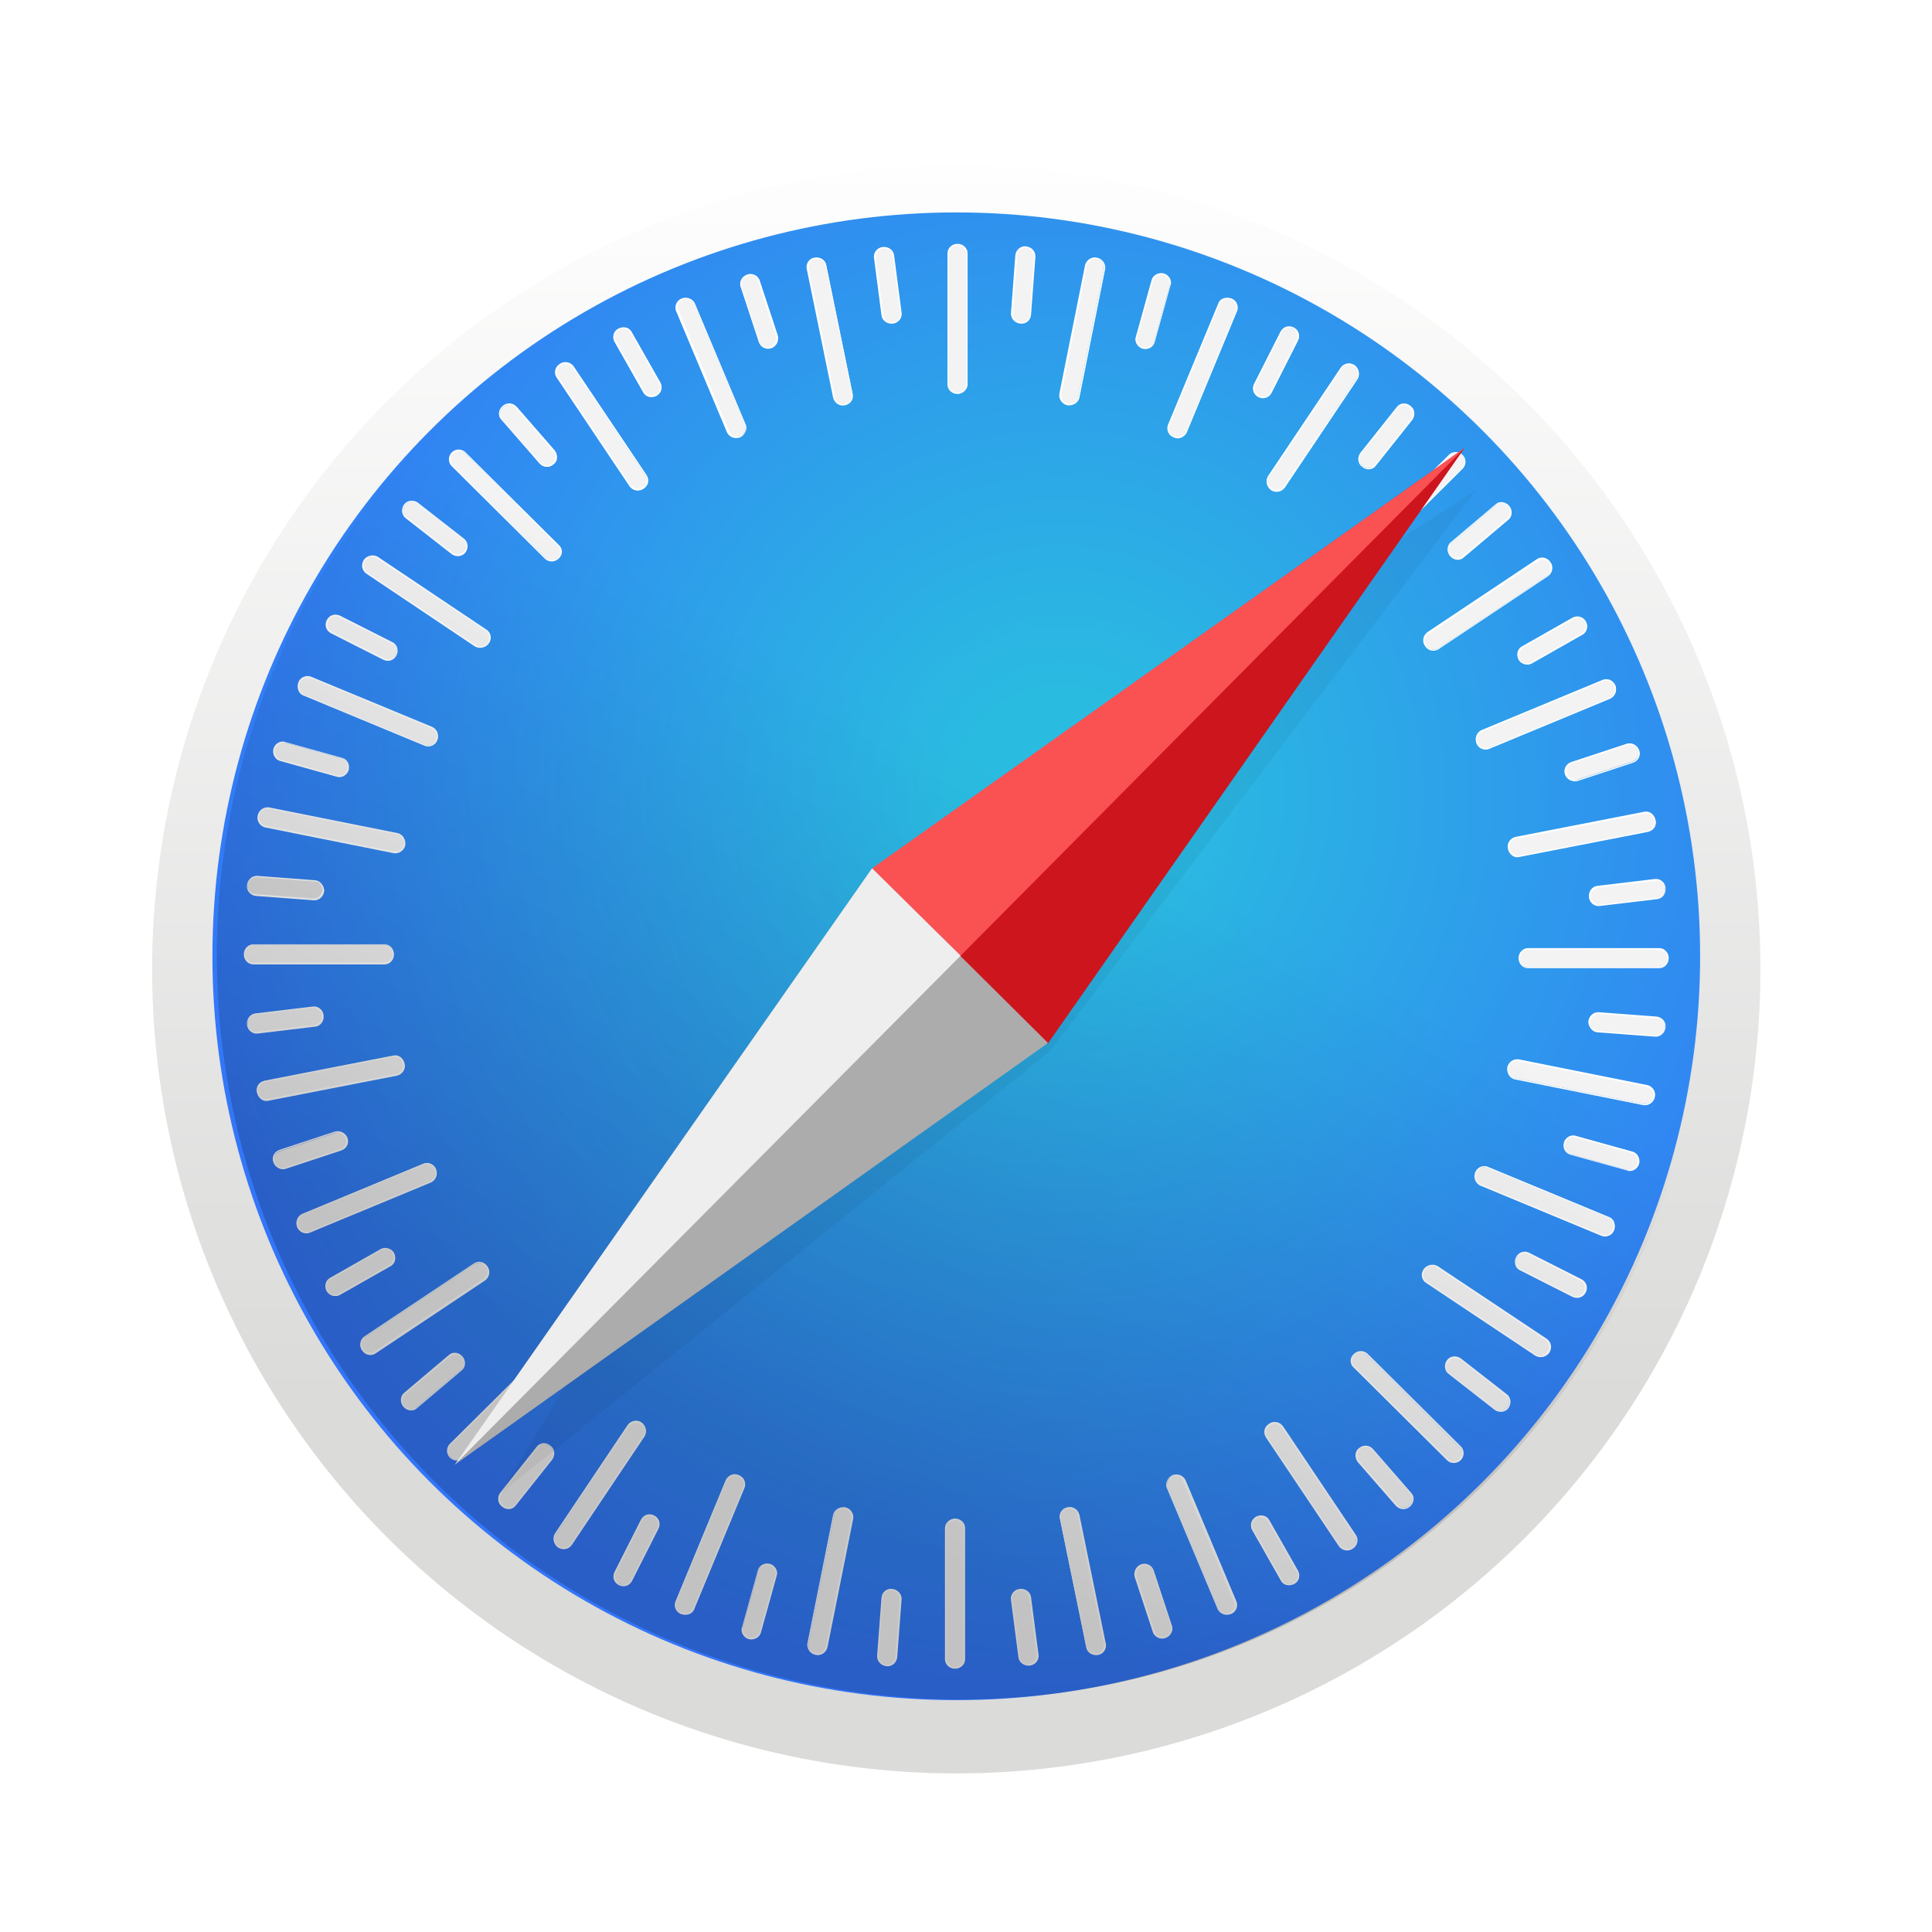 <?xml version="1.0" encoding="UTF-8" standalone="no"?>
<svg
   width="32"
   height="32"
   viewBox="0 0 3.277 3.277"
   preserveAspectRatio="xMidYMid"
   version="1.1"
   id="svg323"
   sodipodi:docname="safari-3.svg"
   inkscape:version="1.2.1 (9c6d41e410, 2022-07-14)"
   xmlns:inkscape="http://www.inkscape.org/namespaces/inkscape"
   xmlns:sodipodi="http://sodipodi.sourceforge.net/DTD/sodipodi-0.dtd"
   xmlns="http://www.w3.org/2000/svg"
   xmlns:svg="http://www.w3.org/2000/svg">
  <sodipodi:namedview
     id="namedview325"
     pagecolor="#ffffff"
     bordercolor="#000000"
     borderopacity="0.25"
     inkscape:showpageshadow="2"
     inkscape:pageopacity="0.0"
     inkscape:pagecheckerboard="0"
     inkscape:deskcolor="#d1d1d1"
     showgrid="false"
     inkscape:zoom="7.5032515"
     inkscape:cx="19.125042"
     inkscape:cy="12.128075"
     inkscape:window-width="1920"
     inkscape:window-height="1009"
     inkscape:window-x="1912"
     inkscape:window-y="-8"
     inkscape:window-maximized="1"
     inkscape:current-layer="svg323" />
  <defs
     id="defs45">
    <linearGradient
       x1="124.48"
       y1="253.817"
       x2="124.48"
       y2="-4.781"
       id="a"
       gradientTransform="scale(0.996,1.004)"
       gradientUnits="userSpaceOnUse">
      <stop
         stop-color="#DBDBDA"
         offset="25%"
         id="stop2" />
      <stop
         stop-color="#FFF"
         offset="100%"
         id="stop4" />
    </linearGradient>
    <filter
       x="-0.019"
       y="-0.019"
       width="1.039"
       height="1.047"
       filterUnits="objectBoundingBox"
       id="b">
      <feOffset
         dy="2"
         in="SourceAlpha"
         result="shadowOffsetOuter1"
         id="feOffset7" />
      <feGaussianBlur
         stdDeviation="2"
         in="shadowOffsetOuter1"
         result="shadowBlurOuter1"
         id="feGaussianBlur9" />
      <feColorMatrix
         values="0 0 0 0 0 0 0 0 0 0 0 0 0 0 0 0 0 0 0.266 0"
         in="shadowBlurOuter1"
         result="shadowMatrixOuter1"
         id="feColorMatrix11" />
      <feMerge
         id="feMerge17">
        <feMergeNode
           in="shadowMatrixOuter1"
           id="feMergeNode13" />
        <feMergeNode
           in="SourceGraphic"
           id="feMergeNode15" />
      </feMerge>
    </filter>
    <radialGradient
       cx="140.115"
       cy="98.805"
       fx="140.115"
       fy="98.805"
       r="140.007"
       id="c"
       gradientUnits="userSpaceOnUse">
      <stop
         stop-color="#2ABCE1"
         offset="0%"
         id="stop20" />
      <stop
         stop-color="#2ABBE1"
         offset="11.363%"
         id="stop22" />
      <stop
         stop-color="#3375F8"
         offset="100%"
         id="stop24" />
    </radialGradient>
    <linearGradient
       x1="112.812"
       y1="82.387"
       x2="59.277"
       y2="178.434"
       id="d"
       gradientUnits="userSpaceOnUse">
      <stop
         stop-opacity="0"
         offset="0%"
         id="stop27" />
      <stop
         offset="100%"
         id="stop29" />
    </linearGradient>
    <filter
       x="-0.032"
       y="-0.031"
       width="1.064"
       height="1.069"
       filterUnits="objectBoundingBox"
       id="e">
      <feOffset
         dy="1"
         in="SourceAlpha"
         result="shadowOffsetOuter1"
         id="feOffset32" />
      <feGaussianBlur
         stdDeviation="2"
         in="shadowOffsetOuter1"
         result="shadowBlurOuter1"
         id="feGaussianBlur34" />
      <feColorMatrix
         values="0 0 0 0 0 0 0 0 0 0 0 0 0 0 0 0 0 0 13 0"
         in="shadowBlurOuter1"
         result="shadowMatrixOuter1"
         id="feColorMatrix36" />
      <feMerge
         id="feMerge42">
        <feMergeNode
           in="shadowMatrixOuter1"
           id="feMergeNode38" />
        <feMergeNode
           in="SourceGraphic"
           id="feMergeNode40" />
      </feMerge>
    </filter>
  </defs>
  <g
     transform="matrix(0.011,0,0,0.011,0.258,0.258)"
     id="g321">
    <circle
       fill="url(#a)"
       filter="url(#b)"
       cx="124"
       cy="124"
       r="124"
       id="circle47"
       style="fill:url(#a)" />
    <circle
       fill="url(#c)"
       cx="124"
       cy="124"
       r="114.7"
       id="circle49"
       style="fill:url(#c)" />
    <g
       transform="translate(9.688,8.719)"
       id="g309">
      <path
         d="m 114.506,28.481 c -0.775,0 -1.453,-0.581 -1.453,-1.356 V 6.878 c 0,-0.775 0.678,-1.356 1.453,-1.356 0.775,0 1.453,0.581 1.453,1.356 v 20.247 c -0.097,0.775 -0.678,1.356 -1.453,1.356 z"
         fill="#f3f3f3"
         id="path51" />
      <path
         d="m 114.506,28.578 c -0.872,0 -1.55,-0.678 -1.55,-1.453 V 6.878 c 0,-0.775 0.678,-1.453 1.55,-1.453 0.872,0 1.55,0.678 1.55,1.453 v 20.247 c 0,0.775 -0.775,1.453 -1.55,1.453 z m 0,-22.96 c -0.678,0 -1.356,0.582 -1.356,1.26 v 20.247 c 0,0.678 0.581,1.26 1.356,1.26 0.678,0 1.356,-0.582 1.356,-1.26 V 6.878 c -0.096,-0.678 -0.678,-1.26 -1.356,-1.26 z"
         fill="#ffffff"
         id="path53" />
      <path
         d="m 124.194,17.631 c -0.775,-0.097 -1.356,-0.678 -1.356,-1.453 l 0.678,-9.01 c 0.096,-0.774 0.775,-1.356 1.55,-1.259 0.775,0.097 1.356,0.679 1.356,1.454 l -0.678,9.009 c -0.097,0.775 -0.775,1.356 -1.55,1.26 z"
         fill="#f3f3f3"
         id="path55" />
      <path
         d="m 124.194,17.728 c -0.872,-0.097 -1.453,-0.775 -1.453,-1.55 l 0.678,-9.01 c 0.097,-0.774 0.775,-1.452 1.647,-1.356 0.871,0.097 1.453,0.776 1.453,1.55 l -0.678,9.01 c -0.097,0.872 -0.775,1.453 -1.647,1.356 z m 0.872,-11.722 c -0.678,0 -1.357,0.485 -1.357,1.163 l -0.678,9.01 c 0,0.677 0.485,1.259 1.26,1.355 0.678,0 1.356,-0.484 1.356,-1.162 l 0.678,-9.01 c 0,-0.678 -0.581,-1.259 -1.26,-1.356 z"
         fill="#ffffff"
         id="path57" />
      <path
         d="m 131.46,30.225 c -0.776,-0.194 -1.26,-0.872 -1.163,-1.647 l 3.972,-19.86 c 0.194,-0.774 0.872,-1.259 1.647,-1.065 0.775,0.194 1.259,0.872 1.162,1.647 l -3.972,19.86 c -0.097,0.677 -0.872,1.162 -1.647,1.065 z"
         fill="#f3f3f3"
         id="path59" />
      <path
         d="m 131.46,30.322 c -0.873,-0.194 -1.357,-0.969 -1.26,-1.744 l 3.972,-19.86 c 0.194,-0.774 0.969,-1.356 1.84,-1.162 0.872,0.194 1.357,0.969 1.26,1.744 L 133.3,29.16 c -0.194,0.774 -0.969,1.259 -1.84,1.162 z M 136.012,7.75 c -0.678,-0.097 -1.356,0.29 -1.55,0.969 l -3.971,19.86 c -0.097,0.677 0.29,1.355 1.065,1.55 0.678,0.096 1.356,-0.292 1.55,-0.97 L 137.078,9.3 c 0.097,-0.775 -0.387,-1.356 -1.066,-1.55 z"
         fill="#ffffff"
         id="path61" />
      <path
         d="m 143.084,21.506 a 1.444,1.444 0 0 1 -1.065,-1.744 l 2.422,-8.718 c 0.193,-0.775 0.968,-1.163 1.743,-0.969 0.775,0.194 1.26,0.969 1.066,1.744 l -2.422,8.719 c -0.194,0.774 -0.969,1.162 -1.744,0.968 z"
         fill="#f3f3f3"
         id="path63" />
      <path
         d="m 143.084,21.603 c -0.775,-0.194 -1.356,-1.066 -1.065,-1.84 l 2.422,-8.72 c 0.193,-0.774 1.065,-1.259 1.84,-1.065 0.775,0.194 1.356,1.066 1.066,1.84 l -2.422,8.72 c -0.194,0.774 -0.969,1.259 -1.84,1.065 z m 3.197,-11.334 c -0.678,-0.194 -1.453,0.194 -1.647,0.872 l -2.421,8.718 c -0.194,0.678 0.193,1.357 0.968,1.55 0.678,0.194 1.453,-0.193 1.647,-0.871 l 2.422,-8.72 c 0.097,-0.677 -0.29,-1.355 -0.969,-1.55 z"
         fill="#ffffff"
         id="path65" />
      <path
         d="m 147.831,35.166 c -0.775,-0.291 -1.065,-1.163 -0.775,-1.841 l 7.75,-18.697 c 0.29,-0.678 1.163,-1.066 1.84,-0.678 0.776,0.29 1.067,1.163 0.776,1.84 l -7.75,18.697 c -0.29,0.679 -1.163,1.066 -1.84,0.679 z"
         fill="#f3f3f3"
         id="path67" />
      <path
         d="m 147.831,35.263 a 1.505,1.505 0 0 1 -0.872,-1.938 l 7.75,-18.697 c 0.291,-0.775 1.163,-1.066 2.035,-0.775 a 1.505,1.505 0 0 1 0.872,1.938 l -7.75,18.697 c -0.388,0.775 -1.26,1.162 -2.035,0.775 z m 8.816,-21.216 c -0.678,-0.29 -1.453,0 -1.744,0.678 l -7.75,18.697 c -0.29,0.678 0.097,1.356 0.775,1.647 0.678,0.29 1.453,0 1.744,-0.678 l 7.75,-18.697 c 0.194,-0.582 -0.097,-1.357 -0.775,-1.647 z"
         fill="#ffffff"
         id="path69" />
      <path
         d="m 160.91,28.966 c -0.679,-0.388 -0.97,-1.163 -0.679,-1.841 l 4.069,-8.04 c 0.387,-0.679 1.162,-0.97 1.938,-0.582 0.678,0.388 0.968,1.163 0.678,1.84 l -4.07,8.041 c -0.387,0.678 -1.162,0.97 -1.937,0.582 z"
         fill="#f3f3f3"
         id="path71" />
      <path
         d="m 160.91,29.063 c -0.776,-0.388 -1.066,-1.26 -0.679,-2.035 l 4.069,-8.04 c 0.387,-0.776 1.26,-1.066 2.034,-0.679 0.775,0.388 1.066,1.26 0.678,2.035 l -4.068,8.04 c -0.388,0.775 -1.26,1.066 -2.035,0.678 z m 5.328,-10.56 c -0.679,-0.29 -1.454,-0.097 -1.744,0.581 l -4.069,8.041 c -0.29,0.581 0,1.356 0.581,1.744 0.678,0.29 1.453,0.097 1.744,-0.581 l 4.069,-8.041 c 0.29,-0.581 0,-1.356 -0.581,-1.744 z"
         fill="#ffffff"
         id="path73" />
      <path
         d="m 162.847,43.303 c -0.678,-0.484 -0.872,-1.356 -0.388,-1.937 l 11.238,-16.76 c 0.387,-0.678 1.26,-0.775 1.937,-0.387 0.679,0.484 0.872,1.356 0.388,1.937 l -11.238,16.76 c -0.387,0.678 -1.259,0.872 -1.937,0.387 z"
         fill="#f3f3f3"
         id="path75" />
      <path
         d="m 162.847,43.4 c -0.678,-0.484 -0.872,-1.453 -0.484,-2.131 L 173.6,24.509 c 0.484,-0.678 1.356,-0.872 2.131,-0.387 0.678,0.484 0.872,1.453 0.485,2.131 l -11.238,16.76 c -0.484,0.678 -1.453,0.871 -2.131,0.387 z m 12.787,-19.084 c -0.58,-0.388 -1.453,-0.291 -1.84,0.29 l -11.238,16.76 c -0.387,0.58 -0.194,1.356 0.388,1.743 0.581,0.388 1.453,0.291 1.84,-0.29 l 11.238,-16.663 c 0.387,-0.581 0.194,-1.453 -0.388,-1.84 z"
         fill="#ffffff"
         id="path77" />
      <path
         d="m 176.99,39.719 c -0.58,-0.485 -0.774,-1.357 -0.29,-1.938 l 5.619,-7.072 c 0.484,-0.58 1.356,-0.678 1.937,-0.193 0.582,0.484 0.775,1.356 0.29,1.937 l -5.618,7.072 c -0.484,0.581 -1.356,0.678 -1.937,0.194 z"
         fill="#f3f3f3"
         id="path79" />
      <path
         d="m 176.894,39.816 c -0.678,-0.485 -0.775,-1.454 -0.29,-2.132 l 5.618,-7.071 c 0.484,-0.679 1.453,-0.776 2.131,-0.194 0.678,0.484 0.775,1.453 0.29,2.131 l -5.618,7.072 c -0.484,0.678 -1.453,0.775 -2.131,0.194 z m 7.265,-9.204 c -0.58,-0.484 -1.356,-0.387 -1.84,0.194 l -5.619,7.072 c -0.387,0.581 -0.29,1.356 0.29,1.84 0.582,0.485 1.357,0.388 1.841,-0.193 l 5.619,-7.072 c 0.388,-0.581 0.29,-1.453 -0.29,-1.84 z"
         fill="#ffffff"
         id="path81" />
      <path
         d="m 176.022,54.25 c -0.581,-0.581 -0.581,-1.453 0,-1.938 l 14.337,-14.24 c 0.582,-0.581 1.453,-0.485 1.938,0 0.484,0.484 0.581,1.453 0,1.937 l -14.24,14.241 c -0.582,0.581 -1.454,0.581 -2.035,0 z"
         fill="#f3f3f3"
         id="path83" />
      <path
         d="m 175.925,54.347 a 1.52,1.52 0 0 1 0,-2.131 l 14.337,-14.241 a 1.52,1.52 0 0 1 2.132,0 1.52,1.52 0 0 1 0,2.131 l -14.338,14.24 a 1.52,1.52 0 0 1 -2.131,0 z m 16.372,-16.275 c -0.484,-0.485 -1.356,-0.485 -1.84,0 l -14.338,14.24 c -0.485,0.485 -0.485,1.357 0,1.841 0.484,0.485 1.356,0.485 1.84,0 l 14.338,-14.24 c 0.484,-0.485 0.484,-1.26 0,-1.841 z"
         fill="#ffffff"
         id="path85" />
      <path
         d="m 190.553,53.475 c -0.484,-0.581 -0.484,-1.453 0.097,-1.938 l 6.878,-5.812 c 0.581,-0.484 1.453,-0.388 1.938,0.194 0.484,0.581 0.484,1.453 -0.097,1.937 l -6.878,5.813 c -0.582,0.484 -1.454,0.387 -1.938,-0.194 z"
         fill="#f3f3f3"
         id="path87" />
      <path
         d="m 190.456,53.572 c -0.581,-0.678 -0.484,-1.647 0.097,-2.131 l 6.878,-5.813 c 0.581,-0.581 1.55,-0.484 2.131,0.194 0.582,0.678 0.485,1.647 -0.096,2.131 l -6.879,5.813 c -0.58,0.58 -1.55,0.484 -2.13,-0.194 z m 8.913,-7.653 c -0.485,-0.581 -1.26,-0.581 -1.84,-0.194 l -6.879,5.813 c -0.484,0.484 -0.581,1.259 -0.097,1.84 0.484,0.581 1.26,0.581 1.84,0.194 l 6.879,-5.813 c 0.581,-0.484 0.581,-1.259 0.097,-1.84 z"
         fill="#ffffff"
         id="path89" />
      <path
         d="m 186.678,67.425 c -0.484,-0.678 -0.29,-1.55 0.388,-1.938 L 203.922,54.25 c 0.678,-0.388 1.55,-0.194 1.937,0.388 0.485,0.678 0.291,1.55 -0.387,1.937 l -16.856,11.237 c -0.582,0.388 -1.454,0.194 -1.938,-0.387 z"
         fill="#f3f3f3"
         id="path91" />
      <path
         d="m 186.581,67.425 c -0.484,-0.678 -0.29,-1.647 0.388,-2.131 l 16.856,-11.238 c 0.678,-0.484 1.647,-0.29 2.131,0.485 0.485,0.678 0.29,1.647 -0.387,2.13 L 188.713,67.91 c -0.679,0.485 -1.647,0.291 -2.132,-0.484 z m 19.181,-12.69 c -0.387,-0.582 -1.162,-0.776 -1.743,-0.388 l -16.857,11.237 c -0.58,0.388 -0.775,1.163 -0.29,1.841 0.387,0.581 1.162,0.775 1.744,0.388 l 16.856,-11.238 c 0.581,-0.484 0.678,-1.26 0.29,-1.84 z"
         fill="#ffffff"
         id="path93" />
      <path
         d="m 201.113,69.46 c -0.388,-0.679 -0.194,-1.55 0.484,-1.938 l 7.847,-4.456 c 0.678,-0.388 1.55,-0.097 1.937,0.58 0.388,0.679 0.194,1.55 -0.484,1.938 l -7.847,4.457 c -0.678,0.387 -1.55,0.097 -1.938,-0.582 z"
         fill="#f3f3f3"
         id="path95" />
      <path
         d="m 201.016,69.556 c -0.388,-0.775 -0.194,-1.647 0.484,-2.034 l 7.847,-4.456 c 0.678,-0.388 1.647,-0.097 2.034,0.58 0.388,0.776 0.194,1.648 -0.484,2.035 l -7.847,4.457 c -0.678,0.387 -1.647,0.096 -2.034,-0.582 z m 10.268,-5.812 c -0.387,-0.678 -1.162,-0.872 -1.743,-0.485 l -7.847,4.457 c -0.581,0.387 -0.775,1.162 -0.485,1.743 0.388,0.678 1.163,0.872 1.744,0.485 l 7.847,-4.457 c 0.581,-0.29 0.775,-1.065 0.484,-1.743 z"
         fill="#ffffff"
         id="path97" />
      <path
         d="m 194.622,82.344 c -0.29,-0.775 0,-1.55 0.775,-1.84 l 18.697,-7.75 c 0.678,-0.291 1.55,0.096 1.84,0.774 0.291,0.775 0,1.55 -0.775,1.84 l -18.696,7.75 c -0.679,0.291 -1.55,0 -1.841,-0.774 z"
         fill="#f3f3f3"
         id="path99" />
      <path
         d="m 194.525,82.44 c -0.29,-0.774 0,-1.646 0.775,-2.034 l 18.697,-7.75 a 1.505,1.505 0 0 1 1.937,0.872 c 0.291,0.775 0,1.647 -0.775,2.034 l -18.696,7.75 a 1.505,1.505 0 0 1 -1.938,-0.871 z m 21.216,-8.815 c -0.291,-0.678 -1.066,-0.969 -1.647,-0.775 l -18.697,7.75 c -0.678,0.29 -0.969,1.066 -0.678,1.744 0.29,0.678 1.065,0.969 1.647,0.775 l 18.696,-7.75 c 0.679,-0.29 0.97,-1.066 0.679,-1.744 z"
         fill="#ffffff"
         id="path101" />
      <path
         d="m 208.281,87.188 c -0.29,-0.776 0.097,-1.55 0.872,-1.841 l 8.525,-2.81 c 0.678,-0.29 1.55,0.194 1.744,0.872 0.29,0.775 -0.097,1.55 -0.872,1.841 l -8.525,2.81 c -0.678,0.29 -1.453,-0.097 -1.744,-0.873 z"
         fill="#f3f3f3"
         id="path103" />
      <path
         d="m 208.184,87.284 c -0.29,-0.775 0.097,-1.647 0.97,-1.937 l 8.524,-2.81 c 0.775,-0.29 1.647,0.194 1.938,0.97 0.29,0.774 -0.097,1.646 -0.97,1.937 l -8.524,2.81 c -0.775,0.193 -1.647,-0.195 -1.938,-0.97 z m 11.238,-3.68 c -0.194,-0.679 -0.969,-1.067 -1.647,-0.873 l -8.525,2.81 c -0.678,0.193 -0.969,0.968 -0.775,1.647 0.194,0.678 0.969,1.065 1.647,0.871 l 8.525,-2.809 c 0.678,-0.29 0.969,-0.969 0.775,-1.647 z"
         fill="#ffffff"
         id="path105" />
      <path
         d="m 199.563,98.716 c -0.194,-0.775 0.29,-1.55 1.065,-1.647 l 19.86,-3.875 c 0.774,-0.194 1.453,0.387 1.646,1.162 0.194,0.775 -0.29,1.55 -1.065,1.647 l -19.86,3.875 c -0.775,0.097 -1.55,-0.387 -1.647,-1.162 z"
         fill="#f3f3f3"
         id="path107" />
      <path
         d="m 199.369,98.716 c -0.194,-0.872 0.387,-1.647 1.162,-1.841 L 220.391,93 c 0.775,-0.194 1.55,0.388 1.743,1.26 0.194,0.871 -0.387,1.646 -1.162,1.84 l -19.86,3.875 c -0.774,0.194 -1.55,-0.387 -1.743,-1.26 z m 22.572,-4.36 c -0.097,-0.678 -0.775,-1.162 -1.453,-1.065 l -19.86,3.875 c -0.678,0.097 -1.162,0.871 -0.969,1.55 0.097,0.678 0.775,1.162 1.454,1.065 l 19.859,-3.875 c 0.678,-0.194 1.162,-0.872 0.969,-1.55 z"
         fill="#ffffff"
         id="path109" />
      <path
         d="m 211.963,106.175 c -0.097,-0.775 0.387,-1.453 1.162,-1.55 l 8.912,-1.066 c 0.775,-0.096 1.454,0.485 1.55,1.26 0.097,0.775 -0.387,1.453 -1.162,1.55 l -8.913,1.065 c -0.678,0.097 -1.453,-0.484 -1.55,-1.259 z"
         fill="#f3f3f3"
         id="path111" />
      <path
         d="m 211.866,106.175 c -0.097,-0.872 0.484,-1.647 1.259,-1.744 l 8.912,-1.065 c 0.775,-0.097 1.55,0.484 1.647,1.356 0.097,0.872 -0.484,1.647 -1.259,1.744 l -8.913,1.065 c -0.774,0.097 -1.55,-0.484 -1.646,-1.356 z m 11.721,-1.356 c -0.096,-0.678 -0.774,-1.26 -1.453,-1.163 l -8.912,1.066 c -0.678,0.097 -1.163,0.775 -1.066,1.453 0.097,0.678 0.775,1.26 1.453,1.163 l 8.913,-1.066 c 0.678,-0.097 1.162,-0.775 1.066,-1.453 z"
         fill="#ffffff"
         id="path113" />
      <path
         d="m 201.113,115.572 c 0,-0.775 0.58,-1.453 1.356,-1.453 h 20.247 c 0.775,0 1.356,0.678 1.356,1.453 0,0.775 -0.581,1.453 -1.356,1.453 h -20.247 c -0.775,0 -1.356,-0.678 -1.356,-1.453 z"
         fill="#f3f3f3"
         id="path115" />
      <path
         d="m 201.016,115.572 c 0,-0.872 0.678,-1.55 1.453,-1.55 h 20.247 c 0.775,0 1.453,0.678 1.453,1.55 0,0.872 -0.678,1.55 -1.453,1.55 h -20.247 c -0.775,0 -1.453,-0.678 -1.453,-1.55 z m 22.959,0.097 c 0,-0.678 -0.581,-1.356 -1.26,-1.356 H 202.47 c -0.678,0 -1.26,0.58 -1.26,1.356 0,0.678 0.582,1.356 1.26,1.356 h 20.247 c 0.678,-0.097 1.259,-0.678 1.259,-1.356 z"
         fill="#ffffff"
         id="path117" />
      <path
         d="m 211.866,125.356 c 0.096,-0.775 0.678,-1.356 1.453,-1.356 l 9.01,0.678 c 0.774,0.097 1.355,0.775 1.258,1.55 -0.096,0.775 -0.678,1.356 -1.453,1.356 l -9.009,-0.678 c -0.678,-0.097 -1.26,-0.775 -1.26,-1.55 z"
         fill="#f3f3f3"
         id="path119" />
      <path
         d="m 211.769,125.356 c 0.097,-0.872 0.775,-1.453 1.55,-1.453 l 9.01,0.678 c 0.774,0.097 1.452,0.775 1.355,1.647 -0.096,0.872 -0.775,1.453 -1.55,1.453 l -9.009,-0.678 c -0.775,-0.097 -1.356,-0.872 -1.356,-1.647 z m 11.819,0.872 c 0.096,-0.678 -0.485,-1.356 -1.163,-1.356 l -9.01,-0.678 c -0.677,0 -1.259,0.484 -1.356,1.26 -0.096,0.677 0.485,1.355 1.163,1.355 l 9.01,0.678 c 0.677,0 1.259,-0.58 1.356,-1.259 z"
         fill="#ffffff"
         id="path121" />
      <path
         d="m 199.369,132.428 c 0.194,-0.775 0.872,-1.26 1.647,-1.162 l 19.859,3.972 c 0.775,0.193 1.26,0.871 1.066,1.646 -0.194,0.775 -0.872,1.26 -1.647,1.163 l -19.86,-3.972 c -0.678,-0.097 -1.162,-0.872 -1.065,-1.647 z"
         fill="#f3f3f3"
         id="path123" />
      <path
         d="m 199.272,132.428 c 0.194,-0.872 0.969,-1.356 1.744,-1.26 l 19.859,3.973 c 0.775,0.193 1.356,0.968 1.162,1.84 -0.193,0.872 -0.968,1.357 -1.743,1.26 l -19.86,-3.972 c -0.775,-0.194 -1.259,-0.969 -1.162,-1.84 z m 22.572,4.553 c 0.097,-0.678 -0.29,-1.356 -0.969,-1.55 l -19.86,-3.972 c -0.677,-0.096 -1.356,0.291 -1.55,1.066 -0.096,0.678 0.291,1.356 0.97,1.55 l 19.859,3.972 c 0.775,0.097 1.356,-0.388 1.55,-1.066 z"
         fill="#ffffff"
         id="path125" />
      <path
         d="m 208.088,144.053 a 1.444,1.444 0 0 1 1.743,-1.065 l 8.719,2.421 c 0.775,0.194 1.162,0.97 0.969,1.744 a 1.444,1.444 0 0 1 -1.744,1.066 l -8.719,-2.422 c -0.775,-0.194 -1.162,-0.969 -0.969,-1.744 z"
         fill="#f3f3f3"
         id="path127" />
      <path
         d="m 207.99,144.053 c 0.194,-0.775 1.066,-1.356 1.841,-1.065 l 8.719,2.421 c 0.775,0.194 1.26,1.066 1.066,1.841 -0.194,0.775 -1.066,1.356 -1.841,1.066 l -8.719,-2.422 c -0.775,-0.194 -1.26,-0.969 -1.065,-1.84 z m 11.335,3.197 c 0.194,-0.678 -0.194,-1.453 -0.872,-1.647 l -8.719,-2.422 c -0.678,-0.194 -1.356,0.194 -1.55,0.969 -0.193,0.678 0.194,1.453 0.872,1.647 l 8.719,2.422 c 0.678,0.097 1.356,-0.29 1.55,-0.969 z"
         fill="#ffffff"
         id="path129" />
      <path
         d="m 194.428,148.703 c 0.29,-0.775 1.163,-1.066 1.84,-0.775 l 18.698,7.75 c 0.678,0.29 1.065,1.163 0.775,1.84 -0.291,0.776 -1.163,1.066 -1.841,0.776 l -18.697,-7.75 c -0.775,-0.29 -1.066,-1.163 -0.775,-1.84 z"
         fill="#f3f3f3"
         id="path131" />
      <path
         d="m 194.331,148.606 a 1.505,1.505 0 0 1 1.938,-0.872 l 18.697,7.75 c 0.775,0.291 1.065,1.163 0.775,2.035 a 1.505,1.505 0 0 1 -1.938,0.872 l -18.697,-7.75 c -0.775,-0.388 -1.065,-1.26 -0.775,-2.035 z m 21.216,8.816 c 0.29,-0.678 0,-1.453 -0.678,-1.744 l -18.697,-7.75 c -0.678,-0.29 -1.356,0.097 -1.647,0.775 -0.29,0.678 0,1.453 0.678,1.744 l 18.697,7.75 c 0.678,0.194 1.453,-0.097 1.647,-0.775 z"
         fill="#ffffff"
         id="path133" />
      <path
         d="m 200.725,161.781 c 0.388,-0.678 1.162,-0.969 1.84,-0.678 l 8.041,4.069 c 0.678,0.29 0.969,1.162 0.582,1.937 -0.388,0.678 -1.163,0.97 -1.841,0.678 l -8.04,-4.068 c -0.679,-0.388 -0.97,-1.26 -0.582,-1.938 z"
         fill="#f3f3f3"
         id="path135" />
      <path
         d="m 200.628,161.684 c 0.388,-0.775 1.26,-1.065 2.035,-0.678 l 8.04,4.069 c 0.775,0.388 1.066,1.26 0.678,2.034 -0.387,0.775 -1.26,1.066 -2.034,0.678 l -8.04,-4.068 c -0.776,-0.29 -1.066,-1.26 -0.679,-2.035 z m 10.463,5.328 c 0.29,-0.678 0.096,-1.453 -0.582,-1.743 l -8.04,-4.069 c -0.582,-0.29 -1.356,0 -1.744,0.581 -0.29,0.678 -0.097,1.453 0.581,1.744 l 8.04,4.069 c 0.679,0.29 1.454,0.097 1.745,-0.582 z"
         fill="#ffffff"
         id="path137" />
      <path
         d="m 186.484,163.622 c 0.485,-0.678 1.26,-0.872 1.938,-0.388 l 16.856,11.238 c 0.678,0.387 0.775,1.26 0.388,1.937 -0.485,0.679 -1.26,0.872 -1.938,0.388 l -16.856,-11.238 c -0.678,-0.484 -0.872,-1.356 -0.388,-1.937 z"
         fill="#f3f3f3"
         id="path139" />
      <path
         d="m 186.387,163.525 c 0.485,-0.678 1.454,-0.872 2.132,-0.484 l 16.856,11.237 c 0.678,0.484 0.872,1.356 0.387,2.131 -0.484,0.679 -1.453,0.872 -2.13,0.485 l -16.857,-11.238 c -0.775,-0.484 -0.872,-1.453 -0.388,-2.131 z m 19.085,12.787 c 0.387,-0.58 0.29,-1.453 -0.29,-1.84 l -16.857,-11.238 c -0.581,-0.387 -1.356,-0.193 -1.744,0.388 -0.387,0.581 -0.29,1.453 0.29,1.84 l 16.857,11.238 c 0.581,0.388 1.356,0.194 1.744,-0.387 z"
         fill="#ffffff"
         id="path141" />
      <path
         d="m 190.069,177.669 c 0.484,-0.582 1.356,-0.775 1.937,-0.29 l 7.072,5.521 c 0.581,0.484 0.678,1.356 0.194,1.938 -0.484,0.58 -1.356,0.775 -1.938,0.29 l -7.072,-5.522 c -0.58,-0.484 -0.678,-1.356 -0.193,-1.937 z"
         fill="#f3f3f3"
         id="path143" />
      <path
         d="m 189.972,177.572 c 0.484,-0.678 1.453,-0.775 2.131,-0.29 l 7.072,5.521 c 0.678,0.484 0.775,1.453 0.29,2.131 -0.484,0.679 -1.453,0.775 -2.13,0.291 l -7.073,-5.522 c -0.678,-0.484 -0.774,-1.453 -0.29,-2.131 z m 9.3,7.266 c 0.484,-0.582 0.387,-1.357 -0.194,-1.841 l -7.072,-5.522 c -0.581,-0.387 -1.356,-0.29 -1.84,0.29 -0.485,0.582 -0.388,1.357 0.193,1.841 l 7.072,5.522 c 0.581,0.388 1.356,0.29 1.84,-0.29 z"
         fill="#ffffff"
         id="path145" />
      <path
         d="m 175.634,176.7 c 0.582,-0.581 1.454,-0.581 1.938,0 l 14.337,14.24 c 0.582,0.582 0.485,1.454 0,1.938 -0.58,0.581 -1.453,0.581 -1.937,0 l -14.338,-14.24 c -0.484,-0.485 -0.484,-1.454 0,-1.938 z"
         fill="#f3f3f3"
         id="path147" />
      <path
         d="m 175.634,176.603 a 1.52,1.52 0 0 1 2.132,0 l 14.337,14.24 a 1.52,1.52 0 0 1 0,2.132 1.52,1.52 0 0 1 -2.131,0 l -14.338,-14.24 c -0.678,-0.582 -0.678,-1.55 0,-2.132 z m 16.275,16.178 c 0.485,-0.484 0.485,-1.356 0,-1.84 L 177.572,176.7 c -0.484,-0.484 -1.356,-0.484 -1.84,0 -0.485,0.484 -0.485,1.356 0,1.84 l 14.337,14.241 c 0.484,0.582 1.26,0.582 1.84,0 z"
         fill="#ffffff"
         id="path149" />
      <path
         d="m 176.506,191.134 c 0.582,-0.484 1.453,-0.484 1.938,0.097 l 5.91,6.781 c 0.483,0.582 0.387,1.454 -0.195,1.938 -0.58,0.484 -1.453,0.484 -1.937,-0.097 l -5.91,-6.781 c -0.484,-0.484 -0.387,-1.356 0.194,-1.938 z"
         fill="#f3f3f3"
         id="path151" />
      <path
         d="m 176.41,191.134 c 0.678,-0.58 1.55,-0.484 2.13,0.097 l 5.91,6.781 c 0.581,0.582 0.484,1.55 -0.194,2.132 -0.678,0.581 -1.55,0.484 -2.131,-0.097 l -5.91,-6.781 c -0.484,-0.678 -0.484,-1.647 0.194,-2.132 z m 7.75,8.816 c 0.58,-0.484 0.58,-1.26 0.193,-1.84 l -5.91,-6.782 c -0.484,-0.484 -1.259,-0.581 -1.84,-0.097 -0.581,0.485 -0.581,1.26 -0.194,1.84 l 5.91,6.782 c 0.484,0.581 1.26,0.581 1.84,0.097 z"
         fill="#ffffff"
         id="path153" />
      <path
         d="m 162.556,187.453 c 0.678,-0.484 1.55,-0.29 1.938,0.388 L 175.73,204.6 c 0.388,0.678 0.194,1.55 -0.387,1.938 -0.678,0.484 -1.55,0.29 -1.938,-0.388 l -11.237,-16.76 c -0.388,-0.677 -0.194,-1.55 0.387,-1.937 z"
         fill="#f3f3f3"
         id="path155" />
      <path
         d="m 162.556,187.356 c 0.678,-0.484 1.647,-0.29 2.131,0.388 l 11.238,16.76 c 0.484,0.677 0.29,1.646 -0.484,2.13 -0.679,0.485 -1.647,0.291 -2.132,-0.387 l -11.237,-16.76 c -0.484,-0.774 -0.29,-1.646 0.484,-2.13 z m 12.788,19.085 c 0.581,-0.388 0.775,-1.163 0.387,-1.744 l -11.237,-16.76 c -0.388,-0.58 -1.163,-0.678 -1.84,-0.29 -0.582,0.387 -0.776,1.162 -0.388,1.744 l 11.237,16.759 c 0.388,0.484 1.26,0.678 1.84,0.29 z"
         fill="#ffffff"
         id="path157" />
      <path
         d="m 160.522,201.79 c 0.678,-0.387 1.55,-0.193 1.937,0.485 l 4.457,7.847 c 0.387,0.678 0.096,1.55 -0.582,1.937 -0.678,0.388 -1.55,0.194 -1.937,-0.484 l -4.456,-7.847 c -0.291,-0.678 -0.097,-1.55 0.58,-1.937 z"
         fill="#f3f3f3"
         id="path159" />
      <path
         d="m 160.522,201.694 c 0.775,-0.388 1.647,-0.194 2.034,0.484 l 4.456,7.847 c 0.388,0.678 0.194,1.647 -0.58,2.034 -0.776,0.388 -1.648,0.194 -2.035,-0.484 l -4.456,-7.847 c -0.388,-0.678 -0.194,-1.55 0.58,-2.034 z m 5.812,10.269 c 0.582,-0.388 0.872,-1.163 0.485,-1.744 l -4.456,-7.847 c -0.388,-0.581 -1.163,-0.775 -1.744,-0.485 -0.582,0.388 -0.872,1.163 -0.485,1.744 l 4.457,7.847 c 0.29,0.581 1.162,0.872 1.743,0.484 z"
         fill="#ffffff"
         id="path161" />
      <path
         d="m 147.637,195.397 c 0.775,-0.29 1.55,0 1.841,0.678 l 7.847,18.697 c 0.29,0.678 -0.097,1.55 -0.775,1.84 -0.678,0.291 -1.55,0 -1.84,-0.678 l -7.847,-18.696 c -0.291,-0.679 0.096,-1.55 0.774,-1.841 z"
         fill="#f3f3f3"
         id="path163" />
      <path
         d="m 147.637,195.3 c 0.775,-0.29 1.647,0 2.035,0.775 l 7.847,18.697 a 1.505,1.505 0 0 1 -0.872,1.937 c -0.775,0.291 -1.647,0 -2.034,-0.775 l -7.847,-18.696 c -0.291,-0.679 0.097,-1.55 0.871,-1.938 z m 8.816,21.216 c 0.678,-0.291 0.969,-1.066 0.678,-1.647 l -7.847,-18.697 c -0.29,-0.678 -1.065,-0.969 -1.743,-0.678 -0.678,0.29 -0.97,1.065 -0.678,1.647 l 7.846,18.697 c 0.388,0.678 1.066,0.968 1.744,0.678 z"
         fill="#ffffff"
         id="path165" />
      <path
         d="m 142.89,209.153 c 0.776,-0.29 1.55,0.097 1.841,0.872 l 2.81,8.525 c 0.29,0.678 -0.194,1.55 -0.872,1.744 -0.775,0.29 -1.55,-0.097 -1.84,-0.872 l -2.81,-8.525 c -0.29,-0.678 0.097,-1.453 0.872,-1.744 z"
         fill="#f3f3f3"
         id="path167" />
      <path
         d="m 142.794,209.056 a 1.505,1.505 0 0 1 1.937,0.872 l 2.81,8.525 c 0.29,0.775 -0.194,1.647 -0.97,1.938 a 1.505,1.505 0 0 1 -1.937,-0.872 l -2.809,-8.525 c -0.194,-0.775 0.194,-1.647 0.969,-1.938 z m 3.778,11.14 c 0.678,-0.193 1.065,-0.968 0.872,-1.646 l -2.81,-8.525 c -0.193,-0.678 -0.968,-0.969 -1.646,-0.775 -0.679,0.194 -1.066,0.969 -0.872,1.647 l 2.809,8.525 a 1.223,1.223 0 0 0 1.647,0.775 z"
         fill="#ffffff"
         id="path169" />
      <path
         d="m 131.46,200.338 c 0.774,-0.194 1.55,0.29 1.646,1.065 l 4.069,19.86 c 0.194,0.774 -0.388,1.453 -1.163,1.646 -0.774,0.194 -1.55,-0.29 -1.646,-1.065 l -4.07,-19.86 c -0.096,-0.678 0.388,-1.453 1.163,-1.647 z"
         fill="#f3f3f3"
         id="path171" />
      <path
         d="m 131.46,200.24 c 0.871,-0.193 1.646,0.388 1.84,1.163 l 4.069,19.86 c 0.194,0.774 -0.388,1.646 -1.163,1.743 -0.872,0.194 -1.647,-0.387 -1.84,-1.162 l -4.07,-19.86 c -0.193,-0.775 0.292,-1.55 1.163,-1.743 z m 4.552,22.572 c 0.679,-0.096 1.163,-0.775 1.066,-1.55 l -4.069,-19.859 c -0.096,-0.678 -0.871,-1.162 -1.55,-0.969 -0.678,0.097 -1.162,0.775 -1.065,1.55 l 4.069,19.86 c 0.193,0.678 0.871,1.065 1.55,0.969 z"
         fill="#ffffff"
         id="path173" />
      <path
         d="m 124.097,212.931 c 0.775,-0.097 1.453,0.388 1.647,1.163 l 1.162,8.912 c 0.097,0.775 -0.484,1.453 -1.26,1.55 -0.774,0.097 -1.452,-0.387 -1.646,-1.162 l -1.162,-8.913 c -0.097,-0.775 0.484,-1.453 1.259,-1.55 z"
         fill="#f3f3f3"
         id="path175" />
      <path
         d="m 124.097,212.834 c 0.872,-0.096 1.647,0.485 1.744,1.26 l 1.162,8.912 c 0.097,0.775 -0.484,1.55 -1.356,1.647 -0.872,0.097 -1.647,-0.484 -1.744,-1.26 l -1.162,-8.912 c -0.097,-0.775 0.484,-1.55 1.356,-1.647 z m 1.453,11.625 c 0.678,-0.096 1.26,-0.775 1.163,-1.453 l -1.163,-8.912 c -0.097,-0.678 -0.775,-1.163 -1.453,-1.066 -0.678,0.097 -1.26,0.775 -1.163,1.453 l 1.163,8.913 c 0.097,0.678 0.775,1.162 1.453,1.065 z"
         fill="#ffffff"
         id="path177" />
      <path
         d="m 114.119,202.081 c 0.775,0 1.453,0.582 1.453,1.357 v 20.246 c 0,0.775 -0.678,1.357 -1.453,1.357 -0.775,0 -1.453,-0.582 -1.453,-1.357 v -20.246 c 0.097,-0.775 0.678,-1.357 1.453,-1.357 z"
         fill="#f3f3f3"
         id="path179" />
      <path
         d="m 114.119,201.984 c 0.872,0 1.55,0.678 1.55,1.453 v 20.247 c 0,0.775 -0.678,1.453 -1.55,1.453 -0.872,0 -1.55,-0.678 -1.55,-1.453 v -20.246 c 0,-0.775 0.775,-1.454 1.55,-1.454 z m 0,22.96 c 0.678,0 1.356,-0.581 1.356,-1.26 v -20.246 c 0,-0.679 -0.581,-1.26 -1.356,-1.26 -0.678,0 -1.356,0.581 -1.356,1.26 v 20.246 c 0.096,0.679 0.678,1.26 1.356,1.26 z"
         fill="#ffffff"
         id="path181" />
      <path
         d="m 104.431,212.931 c 0.775,0.097 1.356,0.678 1.356,1.453 l -0.678,9.01 c -0.096,0.775 -0.775,1.356 -1.55,1.26 -0.775,-0.098 -1.356,-0.679 -1.356,-1.454 l 0.678,-9.01 c 0.097,-0.774 0.775,-1.356 1.55,-1.259 z"
         fill="#f3f3f3"
         id="path183" />
      <path
         d="m 104.431,212.834 c 0.872,0.097 1.453,0.775 1.453,1.55 l -0.678,9.01 c -0.097,0.775 -0.775,1.453 -1.647,1.356 -0.871,-0.097 -1.453,-0.775 -1.453,-1.55 l 0.678,-9.01 c 0.097,-0.871 0.775,-1.452 1.647,-1.356 z m -0.872,11.722 c 0.678,0 1.357,-0.484 1.357,-1.162 l 0.678,-9.01 c 0,-0.678 -0.485,-1.259 -1.26,-1.356 -0.678,0 -1.356,0.484 -1.356,1.163 L 102.3,223.2 c 0,0.678 0.581,1.26 1.26,1.356 z"
         fill="#ffffff"
         id="path185" />
      <path
         d="m 97.166,200.338 c 0.775,0.193 1.259,0.871 1.162,1.646 l -3.972,19.86 c -0.194,0.775 -0.872,1.26 -1.647,1.065 -0.775,-0.193 -1.259,-0.871 -1.162,-1.647 l 3.972,-19.859 c 0.097,-0.678 0.872,-1.162 1.647,-1.065 z"
         fill="#f3f3f3"
         id="path187" />
      <path
         d="m 97.166,200.24 c 0.871,0.194 1.356,0.97 1.259,1.744 l -3.972,19.86 c -0.194,0.775 -0.969,1.356 -1.84,1.162 -0.872,-0.194 -1.357,-0.969 -1.26,-1.744 l 3.972,-19.859 c 0.194,-0.775 0.969,-1.26 1.84,-1.162 z m -4.553,22.572 c 0.678,0.097 1.356,-0.29 1.55,-0.968 l 3.971,-19.86 c 0.097,-0.678 -0.29,-1.356 -1.065,-1.55 -0.678,-0.096 -1.356,0.291 -1.55,0.97 l -3.972,19.858 c -0.097,0.775 0.387,1.357 1.066,1.55 z"
         fill="#ffffff"
         id="path189" />
      <path
         d="m 85.54,209.056 c 0.776,0.194 1.26,0.969 1.066,1.744 l -2.422,8.719 c -0.193,0.775 -0.968,1.162 -1.743,0.969 a 1.444,1.444 0 0 1 -1.066,-1.744 l 2.422,-8.719 c 0.194,-0.775 0.969,-1.162 1.744,-0.969 z"
         fill="#f3f3f3"
         id="path191" />
      <path
         d="m 85.54,208.96 c 0.776,0.193 1.357,1.065 1.066,1.84 l -2.422,8.719 c -0.193,0.775 -1.065,1.26 -1.84,1.065 -0.775,-0.193 -1.356,-1.065 -1.066,-1.84 l 2.422,-8.719 c 0.194,-0.775 0.969,-1.26 1.84,-1.066 z m -3.196,11.334 c 0.678,0.194 1.453,-0.194 1.647,-0.872 l 2.421,-8.719 c 0.194,-0.678 -0.193,-1.356 -0.968,-1.55 -0.678,-0.194 -1.453,0.194 -1.647,0.872 l -2.422,8.719 c -0.097,0.678 0.29,1.356 0.969,1.55 z"
         fill="#ffffff"
         id="path193" />
      <path
         d="m 80.794,195.397 c 0.775,0.29 1.065,1.162 0.775,1.84 l -7.75,18.697 c -0.29,0.679 -1.163,1.066 -1.84,0.679 -0.679,-0.388 -1.067,-1.163 -0.776,-1.841 l 7.75,-18.697 c 0.29,-0.678 1.163,-1.066 1.84,-0.678 z"
         fill="#f3f3f3"
         id="path195" />
      <path
         d="m 80.794,195.3 a 1.505,1.505 0 0 1 0.872,1.938 l -7.75,18.696 c -0.291,0.775 -1.163,1.066 -2.035,0.775 a 1.505,1.505 0 0 1 -0.872,-1.937 l 7.75,-18.697 c 0.388,-0.775 1.26,-1.162 2.035,-0.775 z m -8.816,21.216 c 0.678,0.29 1.453,0 1.744,-0.678 l 7.75,-18.697 c 0.29,-0.678 -0.097,-1.357 -0.775,-1.647 -0.678,-0.29 -1.453,0 -1.744,0.678 l -7.75,18.697 c -0.194,0.581 0.097,1.356 0.775,1.647 z"
         fill="#ffffff"
         id="path197" />
      <path
         d="m 67.716,201.597 c 0.678,0.387 0.968,1.162 0.678,1.84 l -4.069,8.041 c -0.388,0.678 -1.163,0.969 -1.938,0.581 -0.678,-0.387 -0.968,-1.162 -0.678,-1.84 l 4.07,-8.04 c 0.387,-0.679 1.162,-0.97 1.937,-0.582 z"
         fill="#f3f3f3"
         id="path199" />
      <path
         d="m 67.716,201.5 c 0.775,0.387 1.065,1.26 0.678,2.034 l -4.069,8.041 c -0.388,0.775 -1.26,1.066 -2.034,0.678 -0.775,-0.387 -1.066,-1.26 -0.678,-2.034 l 4.068,-8.04 c 0.388,-0.776 1.26,-1.066 2.035,-0.679 z m -5.328,10.56 c 0.678,0.29 1.453,0.096 1.743,-0.582 l 4.069,-8.04 c 0.29,-0.582 0,-1.357 -0.581,-1.744 -0.678,-0.29 -1.453,-0.097 -1.744,0.581 l -4.069,8.04 c -0.29,0.582 0,1.357 0.582,1.744 z"
         fill="#ffffff"
         id="path201" />
      <path
         d="m 65.778,187.26 c 0.678,0.484 0.872,1.356 0.388,1.937 l -11.238,16.76 c -0.387,0.677 -1.26,0.774 -1.937,0.387 -0.678,-0.485 -0.872,-1.356 -0.388,-1.938 l 11.238,-16.76 c 0.387,-0.677 1.259,-0.871 1.937,-0.387 z"
         fill="#f3f3f3"
         id="path203" />
      <path
         d="m 65.778,187.162 c 0.678,0.485 0.872,1.454 0.484,2.132 l -11.237,16.76 c -0.484,0.677 -1.356,0.871 -2.131,0.387 -0.678,-0.485 -0.872,-1.453 -0.485,-2.132 L 63.647,187.55 c 0.484,-0.678 1.453,-0.872 2.131,-0.388 z m -12.787,19.085 c 0.58,0.387 1.453,0.29 1.84,-0.29 l 11.238,-16.76 c 0.387,-0.581 0.194,-1.356 -0.388,-1.744 -0.581,-0.387 -1.453,-0.29 -1.84,0.29 l -11.238,16.663 c -0.387,0.582 -0.194,1.453 0.388,1.84 z"
         fill="#ffffff"
         id="path205" />
      <path
         d="m 51.634,190.844 c 0.582,0.484 0.775,1.356 0.291,1.937 l -5.619,7.072 c -0.484,0.581 -1.356,0.678 -1.937,0.194 -0.581,-0.484 -0.775,-1.356 -0.29,-1.938 l 5.618,-7.072 c 0.484,-0.58 1.356,-0.678 1.937,-0.193 z"
         fill="#f3f3f3"
         id="path207" />
      <path
         d="m 51.731,190.747 c 0.678,0.484 0.775,1.453 0.29,2.131 l -5.618,7.072 c -0.484,0.678 -1.453,0.775 -2.131,0.194 -0.678,-0.485 -0.775,-1.453 -0.29,-2.132 l 5.618,-7.071 c 0.484,-0.679 1.453,-0.775 2.131,-0.194 z m -7.265,9.203 c 0.58,0.484 1.356,0.388 1.84,-0.194 l 5.619,-7.072 c 0.388,-0.58 0.29,-1.356 -0.29,-1.84 -0.582,-0.485 -1.357,-0.388 -1.841,0.194 l -5.619,7.071 c -0.387,0.582 -0.29,1.453 0.29,1.841 z"
         fill="#ffffff"
         id="path209" />
      <path
         d="m 52.603,176.313 c 0.581,0.58 0.581,1.453 0,1.937 l -14.337,14.24 c -0.582,0.582 -1.453,0.485 -1.938,0 -0.484,-0.484 -0.581,-1.453 0,-1.937 l 14.24,-14.24 c 0.582,-0.582 1.454,-0.582 2.035,0 z"
         fill="#f3f3f3"
         id="path211" />
      <path
         d="m 52.7,176.216 a 1.52,1.52 0 0 1 0,2.13 l -14.338,14.242 a 1.52,1.52 0 0 1 -2.13,0 1.52,1.52 0 0 1 0,-2.132 l 14.337,-14.24 a 1.52,1.52 0 0 1 2.131,0 z M 36.328,192.49 c 0.484,0.484 1.356,0.484 1.84,0 l 14.338,-14.241 c 0.485,-0.484 0.485,-1.356 0,-1.84 -0.484,-0.485 -1.356,-0.485 -1.84,0 l -14.338,14.24 c -0.484,0.484 -0.484,1.26 0,1.84 z"
         fill="#ffffff"
         id="path213" />
      <path
         d="m 38.072,177.088 c 0.484,0.58 0.484,1.453 -0.097,1.937 l -6.878,5.813 c -0.581,0.484 -1.453,0.387 -1.938,-0.194 -0.484,-0.582 -0.484,-1.453 0.097,-1.938 l 6.878,-5.812 c 0.582,-0.485 1.453,-0.388 1.938,0.194 z"
         fill="#f3f3f3"
         id="path215" />
      <path
         d="m 38.169,176.99 c 0.581,0.679 0.484,1.647 -0.097,2.132 l -6.878,5.812 c -0.581,0.582 -1.55,0.485 -2.131,-0.193 -0.582,-0.679 -0.485,-1.647 0.096,-2.132 l 6.879,-5.812 c 0.58,-0.581 1.55,-0.484 2.13,0.194 z m -8.913,7.654 c 0.485,0.581 1.26,0.581 1.84,0.194 l 6.879,-5.813 c 0.484,-0.484 0.581,-1.26 0.097,-1.84 -0.485,-0.582 -1.26,-0.582 -1.84,-0.194 l -6.879,5.812 c -0.581,0.484 -0.581,1.26 -0.097,1.84 z"
         fill="#ffffff"
         id="path217" />
      <path
         d="m 41.947,163.137 c 0.484,0.679 0.29,1.55 -0.388,1.938 l -16.856,11.238 c -0.678,0.387 -1.55,0.193 -1.937,-0.388 -0.485,-0.678 -0.291,-1.55 0.387,-1.938 L 40.01,162.75 c 0.582,-0.387 1.453,-0.194 1.938,0.387 z"
         fill="#f3f3f3"
         id="path219" />
      <path
         d="m 42.044,163.137 c 0.484,0.679 0.29,1.647 -0.388,2.132 L 24.8,176.506 c -0.678,0.485 -1.647,0.29 -2.131,-0.484 -0.485,-0.678 -0.29,-1.647 0.387,-2.131 l 16.857,-11.238 c 0.678,-0.484 1.646,-0.29 2.13,0.484 z m -19.181,12.691 c 0.387,0.581 1.162,0.775 1.743,0.388 l 16.856,-11.238 c 0.582,-0.387 0.775,-1.162 0.291,-1.84 -0.387,-0.582 -1.162,-0.775 -1.744,-0.388 l -16.856,11.238 c -0.581,0.484 -0.678,1.259 -0.29,1.84 z"
         fill="#ffffff"
         id="path221" />
      <path
         d="m 27.512,161.103 c 0.388,0.678 0.194,1.55 -0.484,1.938 l -7.847,4.456 c -0.678,0.387 -1.55,0.097 -1.937,-0.581 -0.388,-0.678 -0.194,-1.55 0.484,-1.938 l 7.847,-4.456 c 0.678,-0.388 1.55,-0.097 1.938,0.581 z"
         fill="#f3f3f3"
         id="path223" />
      <path
         d="m 27.61,161.006 c 0.387,0.775 0.193,1.647 -0.485,2.035 l -7.847,4.456 c -0.678,0.387 -1.647,0.097 -2.034,-0.581 -0.388,-0.775 -0.194,-1.647 0.484,-2.035 l 7.847,-4.456 c 0.678,-0.388 1.647,-0.097 2.034,0.581 z m -10.27,5.813 c 0.388,0.678 1.163,0.872 1.744,0.484 l 7.847,-4.456 c 0.581,-0.388 0.775,-1.163 0.485,-1.744 -0.388,-0.678 -1.163,-0.872 -1.744,-0.484 l -7.847,4.456 c -0.581,0.29 -0.775,1.066 -0.484,1.744 z"
         fill="#ffffff"
         id="path225" />
      <path
         d="m 34.003,148.219 c 0.29,0.775 0,1.55 -0.775,1.84 l -18.697,7.75 c -0.678,0.291 -1.55,-0.096 -1.84,-0.775 -0.291,-0.775 0,-1.55 0.775,-1.84 l 18.697,-7.75 c 0.678,-0.29 1.55,0 1.84,0.775 z"
         fill="#f3f3f3"
         id="path227" />
      <path
         d="m 34.1,148.122 c 0.29,0.775 0,1.647 -0.775,2.034 l -18.697,7.75 a 1.505,1.505 0 0 1 -1.937,-0.872 c -0.291,-0.775 0,-1.647 0.775,-2.034 l 18.697,-7.75 a 1.505,1.505 0 0 1 1.937,0.872 z m -21.216,8.815 c 0.291,0.679 1.066,0.97 1.647,0.775 l 18.697,-7.75 c 0.678,-0.29 0.969,-1.065 0.678,-1.743 -0.29,-0.678 -1.065,-0.969 -1.647,-0.775 l -18.697,7.75 c -0.678,0.29 -0.968,1.065 -0.678,1.744 z"
         fill="#ffffff"
         id="path229" />
      <path
         d="m 20.344,143.375 c 0.29,0.775 -0.097,1.55 -0.872,1.84 l -8.525,2.81 c -0.678,0.29 -1.55,-0.194 -1.744,-0.872 -0.29,-0.775 0.097,-1.55 0.872,-1.84 l 8.525,-2.81 c 0.678,-0.29 1.453,0.097 1.744,0.872 z"
         fill="#f3f3f3"
         id="path231" />
      <path
         d="m 20.44,143.278 c 0.291,0.775 -0.096,1.647 -0.968,1.938 l -8.525,2.809 c -0.775,0.29 -1.647,-0.194 -1.938,-0.969 -0.29,-0.775 0.097,-1.647 0.97,-1.937 l 8.524,-2.81 c 0.775,-0.193 1.647,0.194 1.938,0.97 z M 9.204,146.96 c 0.194,0.678 0.969,1.066 1.647,0.872 l 8.525,-2.81 c 0.678,-0.193 0.969,-0.968 0.775,-1.646 -0.194,-0.678 -0.969,-1.066 -1.647,-0.872 l -8.525,2.81 c -0.678,0.29 -0.969,0.968 -0.775,1.646 z"
         fill="#ffffff"
         id="path233" />
      <path
         d="m 29.063,131.847 c 0.193,0.775 -0.291,1.55 -1.066,1.647 l -19.86,3.875 c -0.775,0.194 -1.453,-0.388 -1.646,-1.163 -0.194,-0.775 0.29,-1.55 1.065,-1.647 l 19.86,-3.875 c 0.775,-0.096 1.55,0.388 1.646,1.163 z"
         fill="#f3f3f3"
         id="path235" />
      <path
         d="m 29.256,131.847 c 0.194,0.872 -0.387,1.647 -1.162,1.84 l -19.86,3.875 c -0.775,0.194 -1.55,-0.387 -1.743,-1.259 -0.194,-0.872 0.387,-1.647 1.162,-1.84 l 19.86,-3.875 c 0.774,-0.194 1.55,0.387 1.743,1.259 z m -22.572,4.36 c 0.097,0.677 0.775,1.162 1.453,1.065 l 19.86,-3.875 c 0.678,-0.097 1.162,-0.872 0.969,-1.55 -0.097,-0.678 -0.775,-1.163 -1.454,-1.066 l -19.859,3.875 c -0.678,0.194 -1.162,0.872 -0.969,1.55 z"
         fill="#ffffff"
         id="path237" />
      <path
         d="m 16.663,124.388 c 0.096,0.774 -0.388,1.453 -1.163,1.55 l -8.912,1.065 c -0.776,0.097 -1.454,-0.484 -1.55,-1.26 -0.097,-0.774 0.387,-1.452 1.162,-1.55 l 8.913,-1.065 c 0.678,-0.097 1.453,0.484 1.55,1.26 z"
         fill="#f3f3f3"
         id="path239" />
      <path
         d="m 16.76,124.388 c 0.096,0.871 -0.485,1.646 -1.26,1.743 l -8.912,1.066 c -0.776,0.097 -1.55,-0.484 -1.647,-1.356 -0.097,-0.872 0.484,-1.647 1.259,-1.744 l 8.913,-1.066 c 0.774,-0.097 1.55,0.485 1.646,1.356 z m -11.723,1.356 c 0.097,0.678 0.776,1.26 1.454,1.162 l 8.912,-1.065 c 0.678,-0.097 1.163,-0.775 1.066,-1.453 -0.097,-0.679 -0.775,-1.26 -1.453,-1.163 l -8.913,1.066 c -0.678,0.097 -1.162,0.775 -1.066,1.453 z"
         fill="#ffffff"
         id="path241" />
      <path
         d="m 27.512,114.99 c 0,0.776 -0.58,1.454 -1.356,1.454 H 5.91 c -0.775,0 -1.356,-0.678 -1.356,-1.453 0,-0.775 0.581,-1.454 1.356,-1.454 h 20.247 c 0.775,0 1.357,0.679 1.357,1.454 z"
         fill="#f3f3f3"
         id="path243" />
      <path
         d="m 27.61,114.99 c 0,0.873 -0.679,1.55 -1.454,1.55 H 5.91 c -0.775,0 -1.453,-0.678 -1.453,-1.55 0,-0.871 0.678,-1.55 1.453,-1.55 h 20.247 c 0.775,0 1.453,0.679 1.453,1.55 z M 4.65,114.894 c 0,0.678 0.581,1.356 1.26,1.356 h 20.246 c 0.678,0 1.26,-0.581 1.26,-1.356 0,-0.678 -0.582,-1.357 -1.26,-1.357 H 5.91 c -0.678,0.097 -1.259,0.679 -1.259,1.357 z"
         fill="#ffffff"
         id="path245" />
      <path
         d="m 16.76,105.206 c -0.098,0.775 -0.679,1.356 -1.454,1.356 l -9.01,-0.678 c -0.774,-0.097 -1.355,-0.775 -1.259,-1.55 0.097,-0.775 0.679,-1.356 1.454,-1.356 l 9.009,0.678 c 0.678,0.097 1.26,0.775 1.26,1.55 z"
         fill="#e2e2e2"
         id="path247" />
      <path
         d="m 16.856,105.206 c -0.097,0.872 -0.775,1.453 -1.55,1.453 l -9.01,-0.678 c -0.774,-0.097 -1.452,-0.775 -1.355,-1.647 0.096,-0.871 0.775,-1.453 1.55,-1.453 l 9.009,0.678 c 0.775,0.097 1.356,0.872 1.356,1.647 z M 5.037,104.334 c -0.096,0.678 0.485,1.357 1.163,1.357 l 9.01,0.678 c 0.677,0 1.259,-0.485 1.356,-1.26 0.097,-0.678 -0.485,-1.356 -1.163,-1.356 l -9.01,-0.678 c -0.677,0 -1.259,0.581 -1.356,1.26 z"
         fill="#ffffff"
         id="path249" />
      <path
         d="m 29.256,98.134 c -0.194,0.775 -0.872,1.26 -1.647,1.163 L 7.75,95.228 C 6.975,95.034 6.49,94.356 6.684,93.581 6.878,92.806 7.556,92.321 8.331,92.419 l 19.86,3.972 c 0.678,0.193 1.162,0.968 1.065,1.743 z"
         fill="#f3f3f3"
         id="path251" />
      <path
         d="m 29.353,98.134 c -0.194,0.872 -0.969,1.357 -1.744,1.26 L 7.75,95.422 C 6.975,95.228 6.394,94.453 6.588,93.582 6.781,92.709 7.556,92.225 8.331,92.322 l 19.86,3.972 c 0.775,0.194 1.259,0.969 1.162,1.84 z M 6.781,93.581 c -0.097,0.678 0.29,1.356 0.969,1.55 l 19.86,3.972 c 0.678,0.097 1.356,-0.29 1.55,-1.066 0.096,-0.678 -0.291,-1.356 -0.97,-1.55 L 8.332,92.516 c -0.775,-0.097 -1.356,0.387 -1.55,1.065 z"
         fill="#ffffff"
         id="path253" />
      <path
         d="m 20.538,86.51 a 1.444,1.444 0 0 1 -1.744,1.065 L 10.075,85.153 C 9.3,84.959 8.913,84.184 9.106,83.409 a 1.444,1.444 0 0 1 1.744,-1.065 l 8.719,2.422 c 0.775,0.193 1.162,0.968 0.969,1.743 z"
         fill="#f3f3f3"
         id="path255" />
      <path
         d="m 20.634,86.51 c -0.193,0.774 -1.065,1.356 -1.84,1.065 L 10.075,85.153 C 9.3,84.959 8.815,84.087 9.009,83.313 9.203,82.537 10.075,81.956 10.85,82.247 l 8.719,2.422 c 0.775,0.194 1.26,0.969 1.065,1.84 z M 9.3,83.311 c -0.194,0.679 0.194,1.454 0.872,1.647 l 8.719,2.422 c 0.678,0.194 1.356,-0.194 1.55,-0.969 0.193,-0.678 -0.194,-1.453 -0.872,-1.646 L 10.85,82.343 c -0.678,-0.097 -1.356,0.29 -1.55,0.969 z"
         fill="#ffffff"
         id="path257" />
      <path
         d="m 34.197,81.86 c -0.29,0.774 -1.163,1.065 -1.84,0.774 l -18.698,-7.75 c -0.678,-0.29 -1.065,-1.162 -0.775,-1.84 0.291,-0.775 1.163,-1.066 1.841,-0.775 l 18.697,7.75 c 0.775,0.29 1.066,1.162 0.775,1.84 z"
         fill="#f3f3f3"
         id="path259" />
      <path
         d="m 34.294,81.956 a 1.505,1.505 0 0 1 -1.938,0.872 l -18.697,-7.75 c -0.775,-0.29 -1.065,-1.162 -0.775,-2.034 a 1.505,1.505 0 0 1 1.938,-0.872 l 18.697,7.75 c 0.775,0.387 1.065,1.26 0.775,2.034 z M 13.078,73.141 c -0.29,0.678 0,1.453 0.678,1.743 l 18.697,7.75 c 0.678,0.291 1.356,-0.097 1.647,-0.775 0.29,-0.678 0,-1.453 -0.678,-1.743 l -18.697,-7.75 c -0.678,-0.194 -1.453,0.097 -1.647,0.775 z"
         fill="#ffffff"
         id="path261" />
      <path
         d="m 27.9,68.781 c -0.387,0.678 -1.162,0.969 -1.84,0.678 L 18.019,65.391 C 17.341,65.1 17.05,64.228 17.438,63.453 c 0.387,-0.678 1.162,-0.969 1.84,-0.678 l 8.04,4.069 c 0.679,0.387 0.97,1.26 0.582,1.937 z"
         fill="#f3f3f3"
         id="path263" />
      <path
         d="m 27.997,68.878 c -0.388,0.775 -1.26,1.066 -2.035,0.678 l -8.04,-4.069 c -0.775,-0.387 -1.066,-1.259 -0.678,-2.034 0.387,-0.775 1.26,-1.066 2.034,-0.678 l 8.04,4.069 c 0.776,0.29 1.066,1.26 0.679,2.034 z M 17.534,63.55 c -0.29,0.678 -0.096,1.453 0.582,1.744 l 8.04,4.069 c 0.582,0.29 1.357,0 1.744,-0.582 0.29,-0.678 0.097,-1.453 -0.581,-1.744 L 19.18,62.97 c -0.581,-0.29 -1.356,-0.097 -1.647,0.581 z"
         fill="#ffffff"
         id="path265" />
      <path
         d="m 42.14,66.94 c -0.484,0.679 -1.259,0.873 -1.937,0.388 l -16.76,-11.14 c -0.677,-0.388 -0.774,-1.26 -0.387,-1.938 0.388,-0.678 1.26,-0.872 1.938,-0.388 L 41.85,65.1 c 0.581,0.388 0.775,1.26 0.29,1.84 z"
         fill="#f3f3f3"
         id="path267" />
      <path
         d="m 42.237,67.037 c -0.484,0.679 -1.453,0.872 -2.13,0.485 L 23.347,56.284 c -0.678,-0.484 -0.872,-1.356 -0.388,-2.13 0.485,-0.679 1.454,-0.873 2.132,-0.485 L 41.85,64.906 c 0.775,0.485 0.872,1.453 0.387,2.131 z M 23.153,54.25 c -0.387,0.581 -0.29,1.453 0.29,1.84 L 40.3,67.329 c 0.581,0.388 1.356,0.194 1.744,-0.387 0.387,-0.582 0.29,-1.454 -0.29,-1.841 L 24.896,53.863 C 24.315,53.475 23.54,53.669 23.152,54.25 Z"
         fill="#ffffff"
         id="path269" />
      <path
         d="m 38.556,52.894 c -0.484,0.581 -1.356,0.775 -1.937,0.29 l -7.072,-5.521 c -0.581,-0.485 -0.678,-1.357 -0.194,-1.938 0.484,-0.581 1.356,-0.775 1.938,-0.29 l 7.071,5.521 c 0.582,0.485 0.679,1.356 0.194,1.938 z"
         fill="#f3f3f3"
         id="path271" />
      <path
         d="m 38.653,52.99 c -0.484,0.679 -1.453,0.776 -2.131,0.291 L 29.45,47.76 c -0.678,-0.484 -0.775,-1.453 -0.29,-2.13 0.484,-0.679 1.453,-0.776 2.13,-0.291 l 7.072,5.521 c 0.679,0.485 0.776,1.453 0.291,2.132 z m -9.3,-7.265 c -0.484,0.581 -0.387,1.356 0.194,1.84 l 7.072,5.523 c 0.581,0.387 1.356,0.29 1.84,-0.291 0.485,-0.581 0.388,-1.356 -0.193,-1.84 l -7.072,-5.523 c -0.581,-0.387 -1.357,-0.29 -1.84,0.291 z"
         fill="#ffffff"
         id="path273" />
      <path
         d="m 52.99,53.862 c -0.58,0.582 -1.453,0.582 -1.937,0 L 36.62,39.622 c -0.581,-0.581 -0.485,-1.453 0,-1.938 0.581,-0.58 1.453,-0.58 1.937,0 l 14.338,14.241 c 0.581,0.484 0.581,1.453 0.097,1.938 z"
         fill="#f3f3f3"
         id="path275" />
      <path
         d="m 52.99,53.96 a 1.52,1.52 0 0 1 -2.13,0 L 36.521,39.718 a 1.52,1.52 0 0 1 0,-2.132 1.52,1.52 0 0 1 2.131,0 L 52.99,51.827 c 0.678,0.581 0.678,1.55 0,2.131 z M 36.717,37.78 c -0.485,0.485 -0.485,1.357 0,1.84 l 14.337,14.241 c 0.485,0.485 1.356,0.485 1.84,0 0.485,-0.484 0.485,-1.356 0,-1.84 L 38.557,37.684 C 38.073,37.2 37.297,37.2 36.717,37.781 Z"
         fill="#ffffff"
         id="path277" />
      <path
         d="m 52.119,39.428 c -0.581,0.485 -1.453,0.485 -1.938,-0.097 l -5.91,-6.781 c -0.483,-0.581 -0.387,-1.453 0.195,-1.937 0.58,-0.485 1.453,-0.485 1.937,0.096 l 5.91,6.782 c 0.484,0.484 0.387,1.356 -0.194,1.937 z"
         fill="#f3f3f3"
         id="path279" />
      <path
         d="m 52.216,39.428 c -0.678,0.581 -1.55,0.485 -2.132,-0.097 L 44.175,32.55 c -0.581,-0.581 -0.484,-1.55 0.194,-2.131 0.678,-0.582 1.55,-0.485 2.131,0.097 l 5.91,6.78 c 0.484,0.679 0.484,1.648 -0.194,2.132 z m -7.75,-8.815 c -0.582,0.484 -0.582,1.259 -0.194,1.84 l 5.91,6.781 c 0.484,0.485 1.259,0.582 1.84,0.097 0.581,-0.484 0.581,-1.26 0.194,-1.84 l -5.91,-6.782 c -0.484,-0.58 -1.26,-0.58 -1.84,-0.096 z"
         fill="#ffffff"
         id="path281" />
      <path
         d="m 66.069,43.11 c -0.678,0.484 -1.55,0.29 -1.938,-0.388 L 52.797,25.962 c -0.388,-0.678 -0.194,-1.55 0.387,-1.937 0.678,-0.484 1.55,-0.29 1.938,0.388 l 11.237,16.759 c 0.485,0.678 0.291,1.55 -0.29,1.937 z"
         fill="#f3f3f3"
         id="path283" />
      <path
         d="m 66.069,43.206 c -0.678,0.485 -1.647,0.29 -2.132,-0.387 L 52.7,26.059 c -0.484,-0.678 -0.29,-1.646 0.484,-2.13 0.678,-0.485 1.647,-0.291 2.132,0.387 l 11.237,16.759 c 0.484,0.775 0.29,1.647 -0.484,2.131 z M 53.28,24.122 c -0.581,0.387 -0.775,1.162 -0.387,1.744 L 64.13,42.625 c 0.388,0.581 1.163,0.678 1.84,0.29 0.582,-0.387 0.776,-1.162 0.388,-1.743 L 55.122,24.509 c -0.388,-0.58 -1.26,-0.775 -1.84,-0.387 z"
         fill="#ffffff"
         id="path285" />
      <path
         d="m 68.103,28.772 c -0.678,0.387 -1.55,0.194 -1.937,-0.484 l -4.457,-7.847 c -0.387,-0.678 -0.097,-1.55 0.582,-1.938 0.678,-0.387 1.55,-0.194 1.937,0.485 l 4.456,7.846 c 0.291,0.678 0.097,1.55 -0.58,1.938 z"
         fill="#f3f3f3"
         id="path287" />
      <path
         d="m 68.103,28.869 c -0.775,0.387 -1.647,0.194 -2.034,-0.485 l -4.457,-7.846 c -0.387,-0.679 -0.193,-1.647 0.582,-2.035 0.775,-0.387 1.647,-0.194 2.034,0.485 l 4.456,7.846 c 0.388,0.678 0.194,1.55 -0.58,2.035 z M 62.291,18.6 c -0.582,0.387 -0.872,1.162 -0.485,1.744 l 4.457,7.847 c 0.387,0.58 1.162,0.775 1.743,0.484 0.582,-0.387 0.872,-1.163 0.485,-1.744 l -4.457,-7.847 c -0.29,-0.58 -1.162,-0.872 -1.743,-0.484 z"
         fill="#ffffff"
         id="path289" />
      <path
         d="m 80.987,35.166 c -0.774,0.29 -1.55,0 -1.84,-0.678 L 71.3,15.79 c -0.29,-0.678 0.097,-1.55 0.775,-1.841 0.775,-0.29 1.55,0 1.84,0.678 l 7.847,18.697 c 0.291,0.678 -0.096,1.55 -0.775,1.84 z"
         fill="#f3f3f3"
         id="path291" />
      <path
         d="m 80.987,35.263 c -0.774,0.29 -1.646,0 -2.034,-0.776 L 71.106,15.791 a 1.505,1.505 0 0 1 0.872,-1.938 c 0.775,-0.29 1.647,0 2.035,0.775 l 7.846,18.697 c 0.291,0.678 -0.096,1.55 -0.871,1.938 z M 72.172,14.047 c -0.678,0.29 -0.969,1.066 -0.678,1.647 L 79.34,34.39 c 0.29,0.678 1.065,0.968 1.743,0.678 0.678,-0.29 0.97,-1.066 0.678,-1.647 L 73.915,14.724 c -0.388,-0.678 -1.066,-0.969 -1.744,-0.678 z"
         fill="#ffffff"
         id="path293" />
      <path
         d="m 85.734,21.41 c -0.775,0.29 -1.55,-0.098 -1.84,-0.872 l -2.81,-8.526 c -0.29,-0.678 0.194,-1.55 0.872,-1.743 0.678,-0.194 1.55,0.097 1.84,0.872 l 2.81,8.525 c 0.29,0.678 -0.097,1.453 -0.872,1.743 z"
         fill="#f3f3f3"
         id="path295" />
      <path
         d="m 85.831,21.506 a 1.505,1.505 0 0 1 -1.937,-0.872 l -2.81,-8.525 c -0.29,-0.775 0.194,-1.646 0.97,-1.937 a 1.505,1.505 0 0 1 1.937,0.872 l 2.809,8.525 c 0.194,0.775 -0.194,1.647 -0.969,1.937 z m -3.778,-11.14 c -0.678,0.193 -1.066,0.968 -0.872,1.646 l 2.81,8.526 c 0.193,0.678 0.968,0.968 1.647,0.774 0.678,-0.193 1.065,-0.968 0.871,-1.646 L 83.7,11.14 a 1.223,1.223 0 0 0 -1.647,-0.775 z"
         fill="#ffffff"
         id="path297" />
      <path
         d="m 97.166,30.225 c -0.775,0.194 -1.55,-0.29 -1.647,-1.066 L 91.45,9.3 c -0.194,-0.775 0.388,-1.453 1.162,-1.647 0.776,-0.194 1.55,0.29 1.647,1.066 l 4.07,19.86 c 0.096,0.677 -0.388,1.452 -1.163,1.646 z"
         fill="#f3f3f3"
         id="path299" />
      <path
         d="m 97.166,30.322 c -0.872,0.194 -1.647,-0.388 -1.841,-1.163 L 91.256,9.3 c -0.194,-0.775 0.388,-1.647 1.163,-1.744 0.872,-0.194 1.647,0.388 1.84,1.163 l 4.07,19.86 c 0.193,0.774 -0.291,1.55 -1.163,1.743 z M 92.613,7.75 C 91.934,7.847 91.45,8.525 91.547,9.3 l 4.069,19.86 c 0.097,0.677 0.871,1.162 1.55,0.968 0.678,-0.097 1.162,-0.775 1.065,-1.55 L 94.162,8.718 C 93.969,8.041 93.291,7.653 92.612,7.75 Z"
         fill="#ffffff"
         id="path301" />
      <path
         d="m 104.528,17.631 c -0.775,0.097 -1.453,-0.387 -1.647,-1.162 l -1.162,-8.913 c -0.097,-0.775 0.484,-1.453 1.26,-1.55 0.774,-0.097 1.452,0.388 1.646,1.163 l 1.162,8.912 c 0.097,0.775 -0.484,1.453 -1.259,1.55 z"
         fill="#f3f3f3"
         id="path303" />
      <path
         d="m 104.528,17.728 c -0.872,0.097 -1.647,-0.484 -1.744,-1.26 l -1.162,-8.912 c -0.097,-0.775 0.484,-1.55 1.356,-1.647 0.872,-0.096 1.647,0.485 1.744,1.26 l 1.162,8.912 c 0.097,0.775 -0.484,1.55 -1.356,1.647 z M 103.075,6.103 c -0.678,0.097 -1.26,0.775 -1.163,1.453 l 1.163,8.913 c 0.097,0.678 0.775,1.162 1.453,1.065 0.678,-0.096 1.26,-0.775 1.163,-1.453 l -1.163,-8.912 c -0.097,-0.678 -0.775,-1.163 -1.453,-1.066 z"
         fill="#ffffff"
         id="path305" />
      <circle
         fill-opacity="0.2"
         fill="url(#d)"
         cx="114.991"
         cy="115.184"
         r="114.7"
         id="circle307"
         style="fill:url(#d)" />
    </g>
    <path
       d="M 204.116,51.15 111.6,110.438 h -0.097 v 0.096 l -0.097,0.097 -57.736,95.229 84.862,-68.297 0.097,-0.096 v -0.097 l 65.488,-86.219 z"
       fill-opacity="0.05"
       filter="url(#e)"
       id="path311" />
    <path
       d="m 202.372,45.628 -91.45,65.003 27.125,26.931 64.325,-91.934"
       fill="#cd151e"
       id="path313" />
    <path
       d="m 111.019,110.438 13.66,13.465 77.693,-78.275 z"
       fill="#fa5153"
       id="path315" />
    <path
       d="m 111.019,110.438 27.125,26.93 -91.45,65.004 64.325,-91.935 z"
       fill="#acacac"
       id="path317" />
    <path
       d="m 46.694,202.372 77.984,-78.469 -13.66,-13.466 z"
       fill="#eeeeee"
       id="path319" />
  </g>
</svg>
